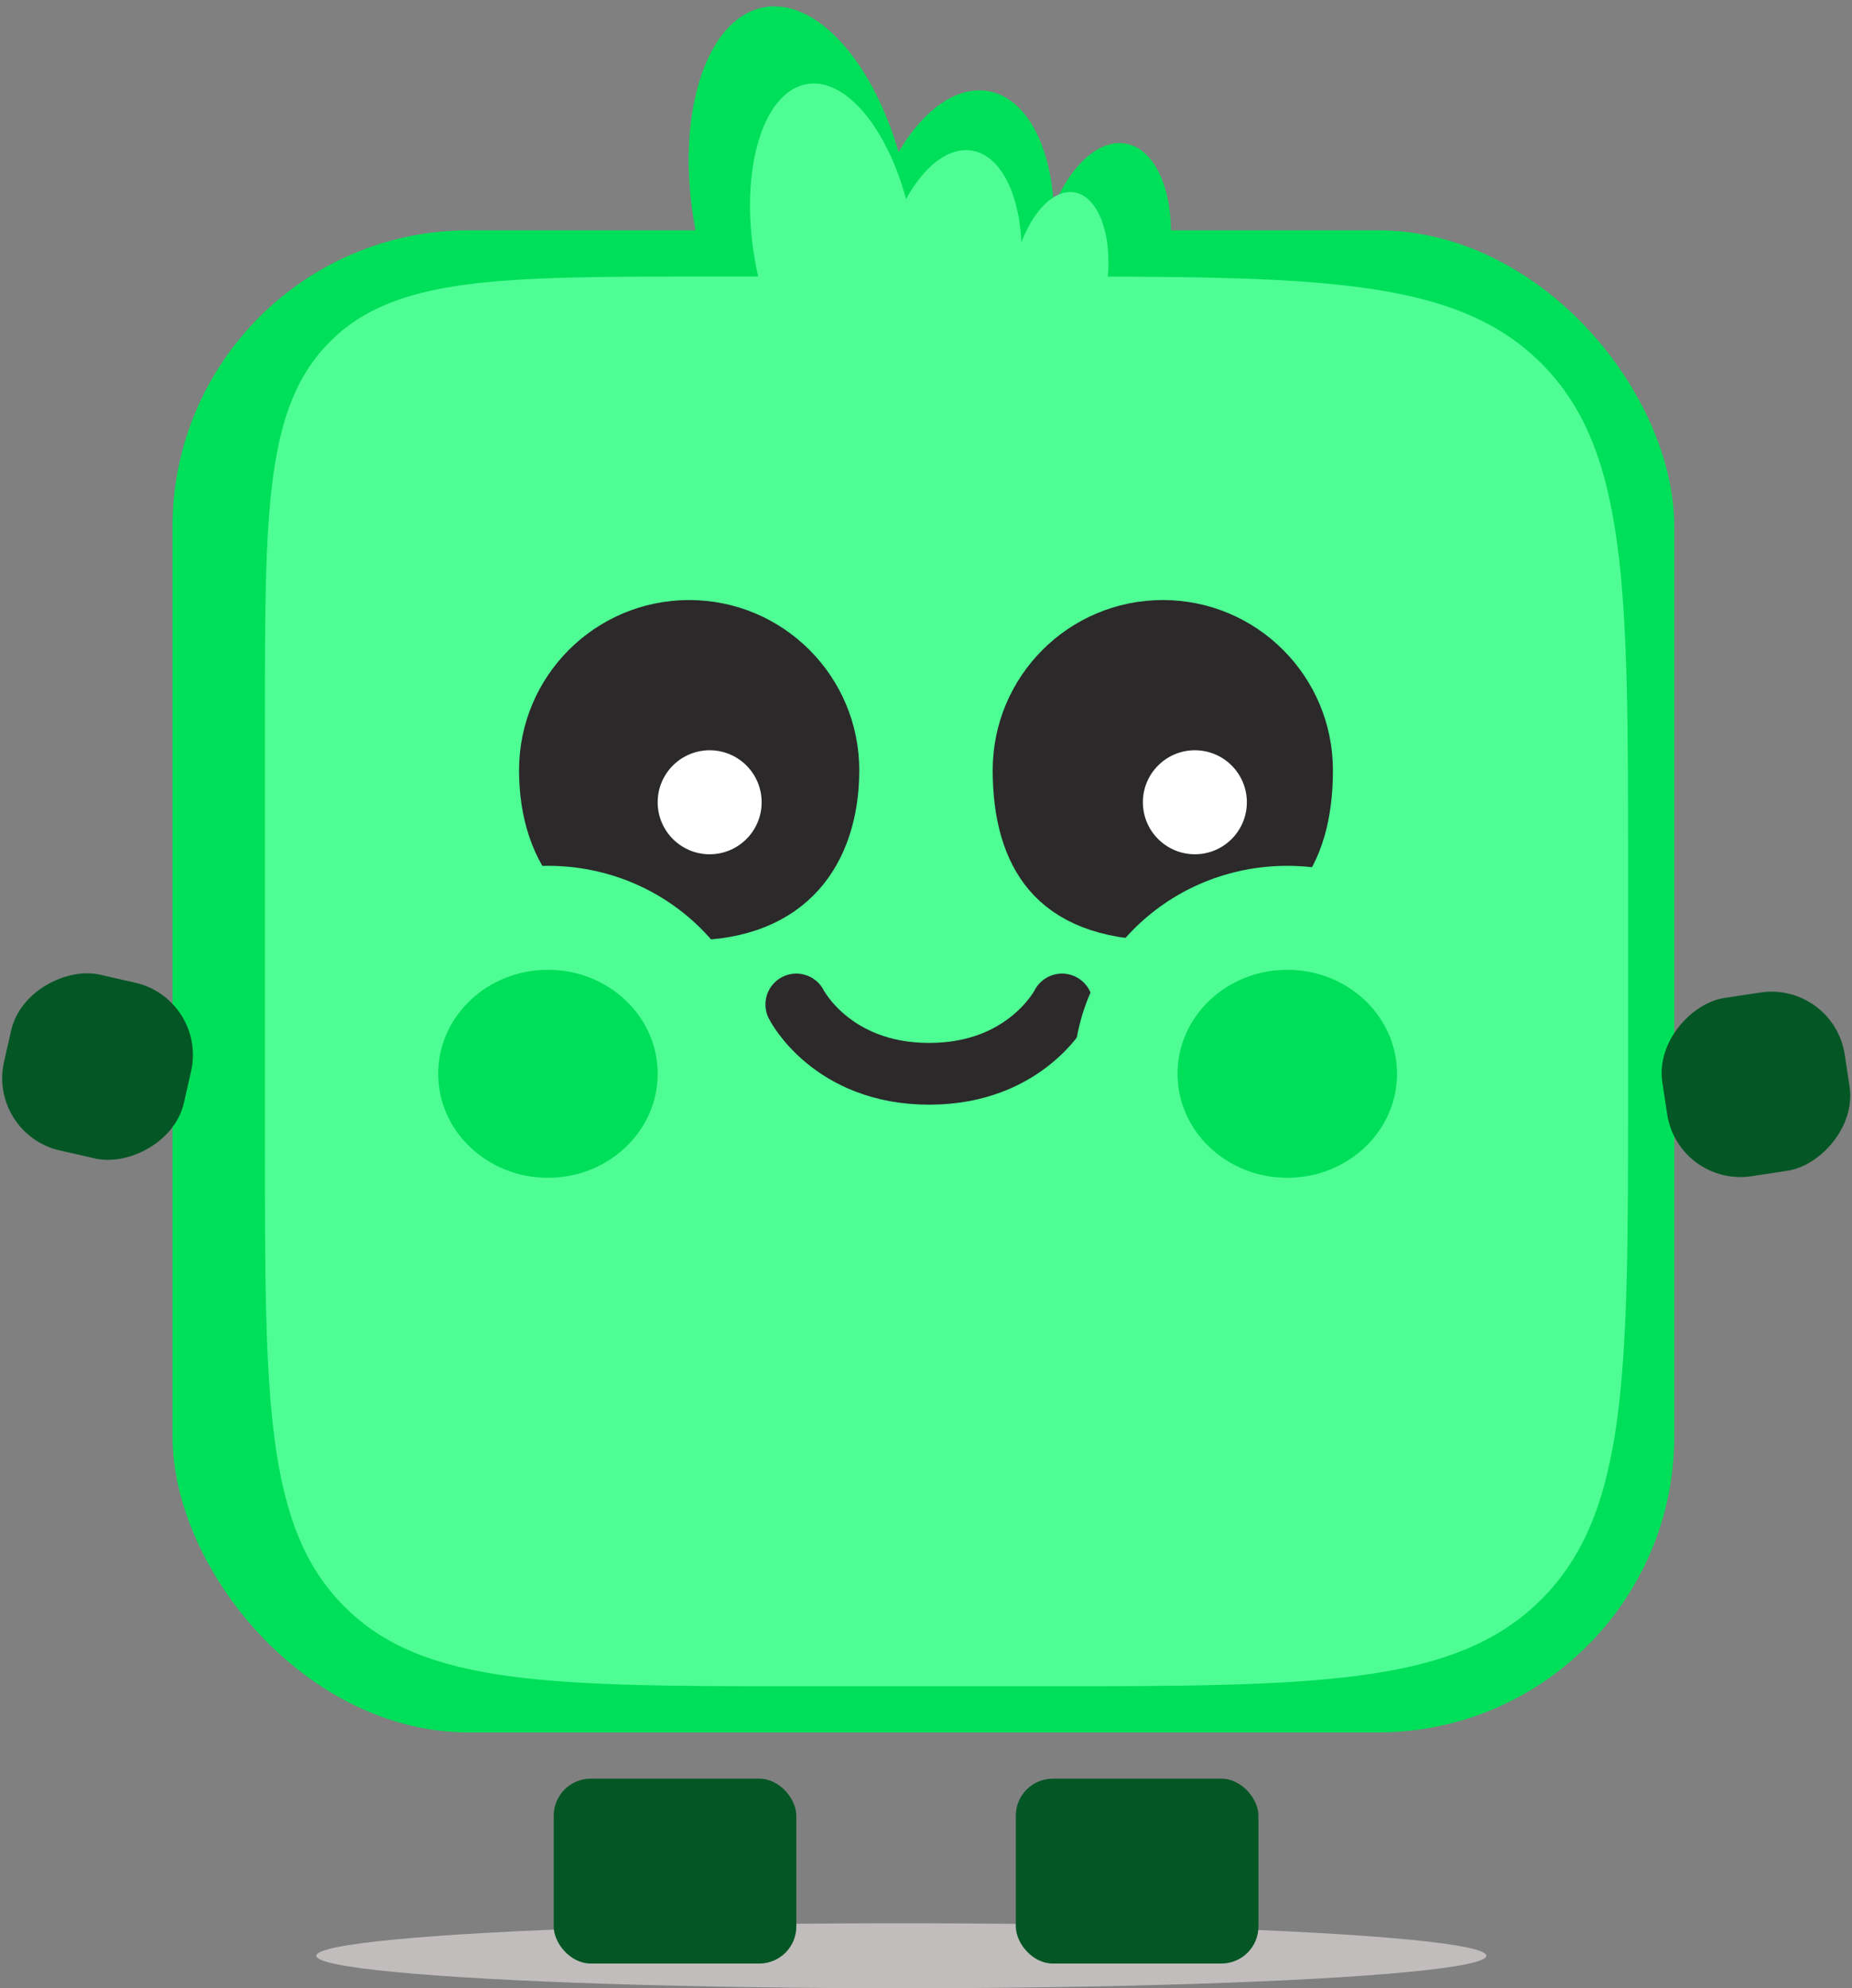 <svg width="150" height="161" viewBox="0 0 150 161" fill="none" xmlns="http://www.w3.org/2000/svg">
<rect x="0" y="0" width="150" height="161" fill="#808080" stroke="none"/>
<ellipse cx="73" cy="158.369" rx="47.385" ry="2.631" fill="#C1BDBD"/>
<ellipse cx="77.602" cy="20.724" rx="7.485" ry="13.567" transform="rotate(10.57 77.602 20.724)" fill="#00DF59"/>
<ellipse cx="89.496" cy="20.804" rx="5.146" ry="9.327" transform="rotate(10.57 89.496 20.804)" fill="#00DF59"/>
<ellipse cx="8.738" cy="16.542" rx="8.738" ry="16.542" transform="matrix(-0.983 0.183 0.183 0.983 70.449 -1)" fill="#00DF59"/>
<rect x="13.971" y="18.648" width="121.637" height="121.637" rx="24" fill="#00DF59"/>
<path d="M21.455 58.393C21.455 41.422 21.455 32.937 26.727 27.665C31.999 22.393 40.484 22.393 57.455 22.393H83.865C106.492 22.393 117.806 22.393 124.835 29.422C131.864 36.452 131.864 47.765 131.864 70.393V88.545C131.864 111.172 131.864 122.486 124.835 129.515C117.806 136.545 106.492 136.545 83.864 136.545H65.455C44.713 136.545 34.342 136.545 27.899 130.101C21.455 123.657 21.455 113.286 21.455 92.545V58.393Z" fill="#4EFE95"/>
<path d="M67.532 62.368C67.532 65.802 66.563 68.705 64.733 70.725C62.933 72.711 60.086 74.083 55.817 74.083C51.548 74.083 48.701 72.711 46.901 70.725C45.07 68.705 44.102 65.802 44.102 62.368C44.102 55.898 49.347 50.652 55.817 50.652C62.287 50.652 67.532 55.898 67.532 62.368Z" fill="#2B2929" stroke="#2B2929" stroke-width="4.125"/>
<circle cx="57.478" cy="64.964" r="4.211" fill="white"/>
<path d="M105.895 62.368C105.895 65.913 105.106 68.792 103.411 70.766C101.766 72.68 98.971 74.083 94.18 74.083C89.39 74.083 86.594 72.68 84.95 70.766C83.254 68.792 82.465 65.913 82.465 62.368C82.465 55.898 87.71 50.652 94.18 50.652C100.65 50.652 105.895 55.898 105.895 62.368Z" fill="#2B2929" stroke="#2B2929" stroke-width="4.125"/>
<ellipse cx="96.777" cy="64.964" rx="4.211" ry="4.211" fill="white"/>
<path d="M64.496 81.338C64.496 81.338 67.328 86.952 75.256 86.952C83.185 86.952 86.017 81.338 86.017 81.338" stroke="#2B2929" stroke-width="5" stroke-linecap="round"/>
<ellipse cx="44.38" cy="86.953" rx="17.31" ry="16.842" fill="#4EFE95"/>
<ellipse cx="44.379" cy="86.952" rx="8.889" ry="8.421" fill="#00DF59"/>
<ellipse cx="104.263" cy="86.953" rx="17.31" ry="16.842" fill="#4EFE95"/>
<ellipse cx="104.262" cy="86.952" rx="8.889" ry="8.421" fill="#00DF59"/>
<rect x="148.512" y="79.469" width="14.6" height="14.943" rx="6" transform="rotate(81.372 148.512 79.469)" fill="#045625"/>
<rect x="16.803" y="80.902" width="14.6" height="14.943" rx="6" transform="rotate(102.782 16.803 80.902)" fill="#045625"/>
<rect x="44.848" y="144.029" width="19.649" height="14.971" rx="3" fill="#045625"/>
<rect x="82.275" y="144.029" width="19.649" height="14.971" rx="3" fill="#045625"/>
<ellipse cx="5.576" cy="10.757" rx="5.576" ry="10.757" transform="matrix(0.981 0.196 -0.172 0.985 73.348 11.121)" fill="#4EFE95"/>
<ellipse cx="3.834" cy="7.395" rx="3.834" ry="7.395" transform="matrix(0.981 0.196 -0.172 0.985 83.318 14.838)" fill="#4EFE95"/>
<ellipse cx="6.51" cy="13.115" rx="6.51" ry="13.115" transform="matrix(-0.981 0.196 0.172 0.985 71.65 5.549)" fill="#4EFE95"/>
</svg>
